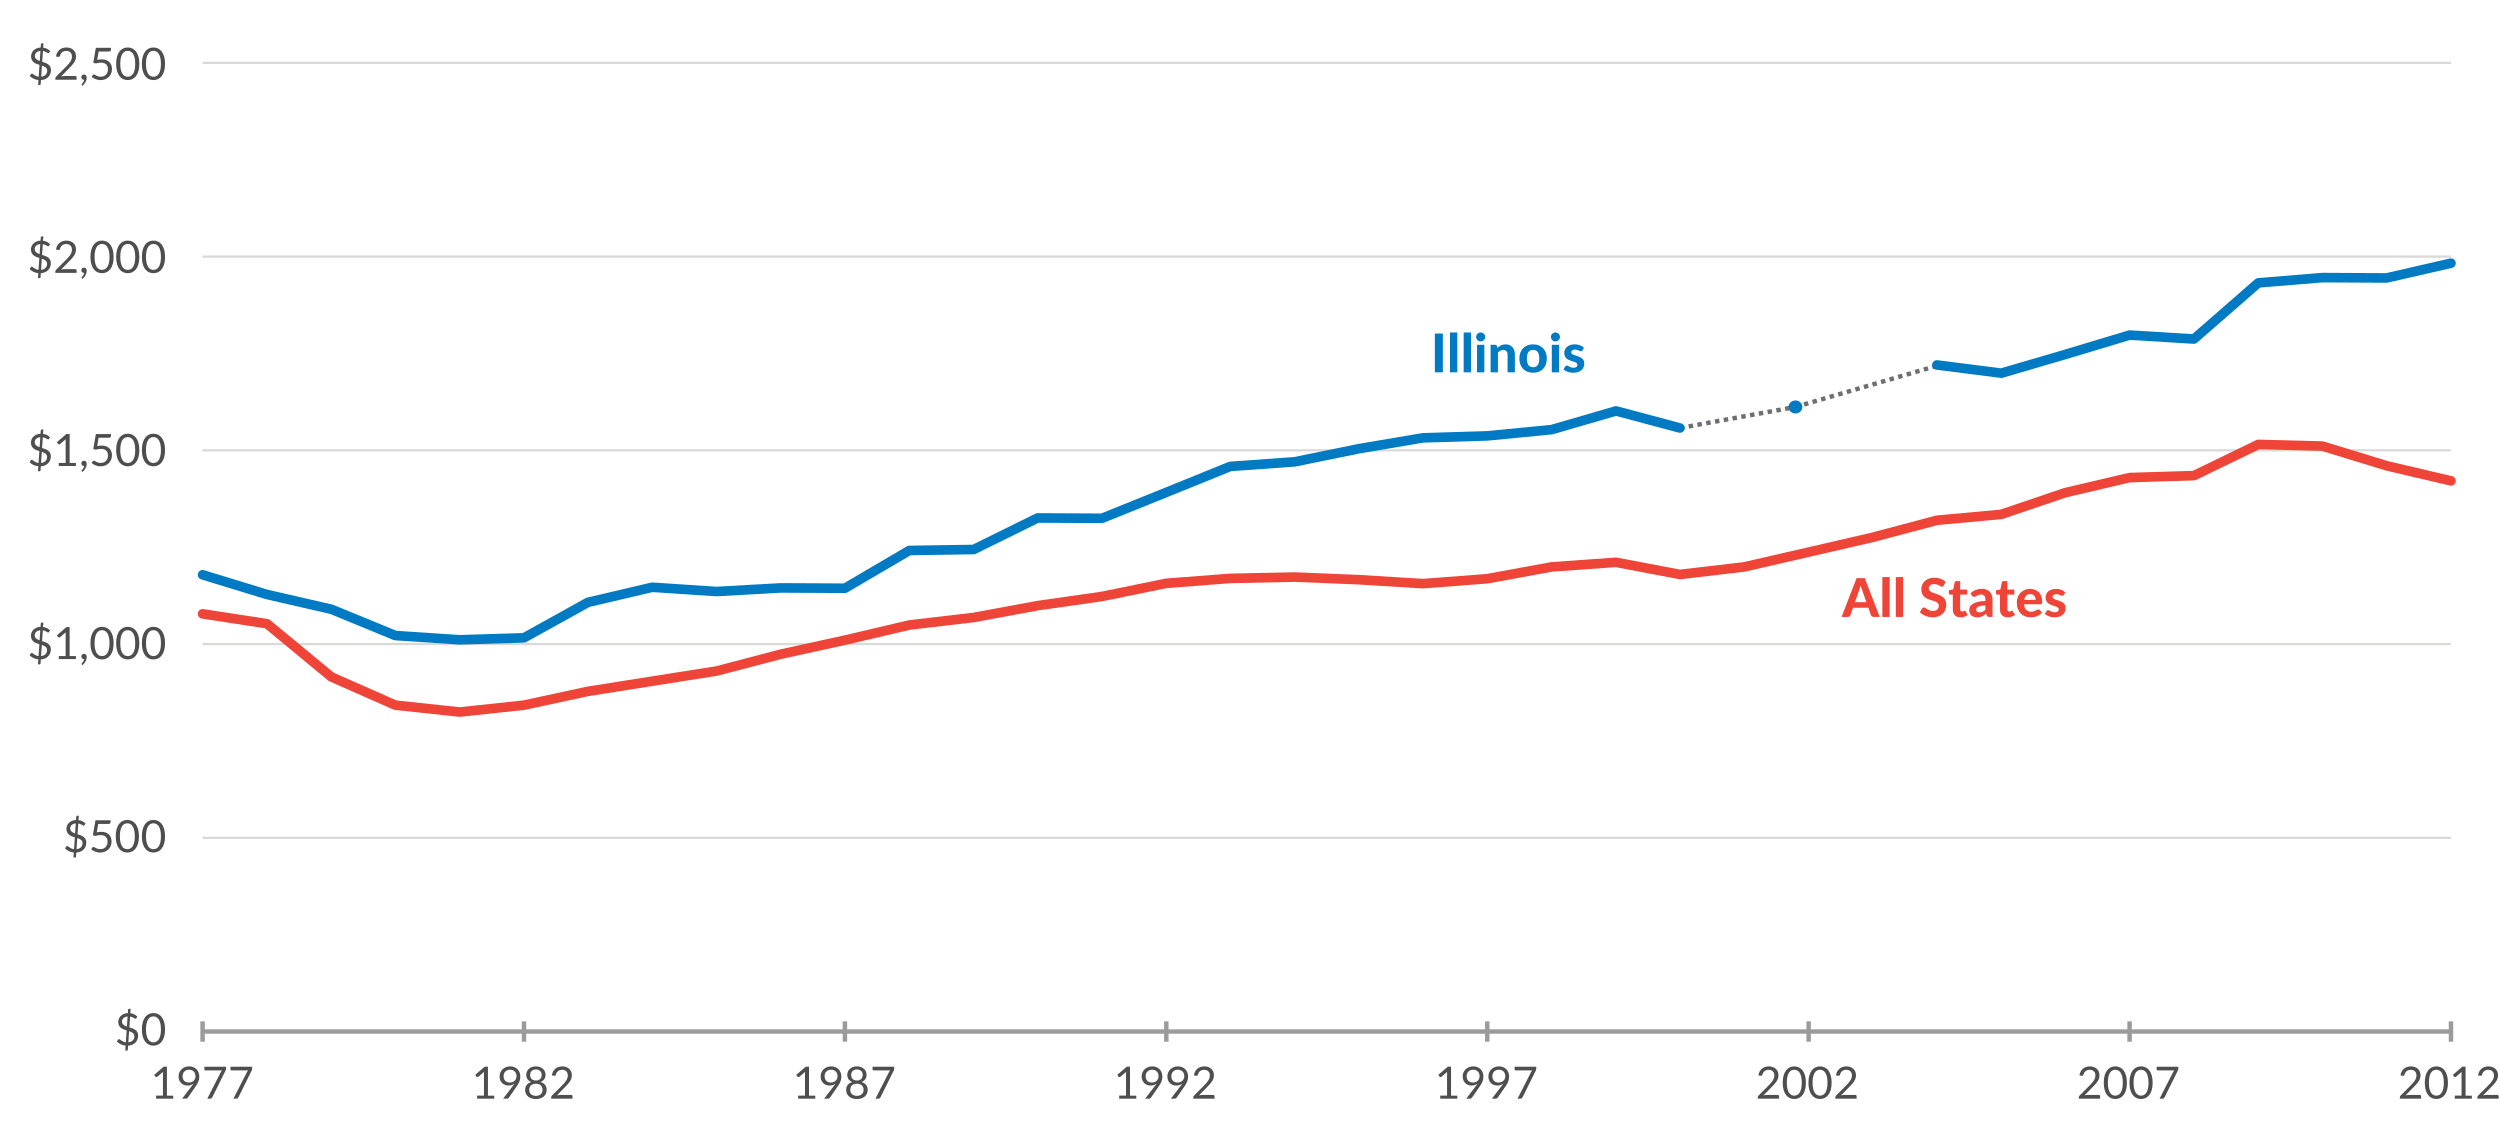 <svg xmlns="http://www.w3.org/2000/svg" width="561" height="252" viewBox="0 0 561 252"><path fill="none" stroke="#6D6E71" stroke-miterlimit="10" stroke-dasharray="1,1" d="M376.97 96.046l25.928-4.722M402.898 91.324l32.16-9.372"/><path fill="none" stroke="#D9D9D8" stroke-width=".5" stroke-miterlimit="10" d="M45.463 188.003h504.533M45.463 144.53h504.533M45.463 101.056h504.533M45.463 57.584h504.533M45.463 14.11h504.533"/><path fill="none" stroke="#9B9B9B" stroke-linejoin="round" stroke-miterlimit="10" d="M45.463 231.476h504.533M45.463 229.19v4.57m72.12-4.57v4.57m72.018-4.57v4.57m72.12-4.57v4.57m72.018-4.57v4.57m72.12-4.57v4.57m72.02-4.57v4.57m72.118-4.57v4.57"/><path fill="none" stroke="#007BC3" stroke-width="2.16" stroke-linecap="round" stroke-linejoin="round" stroke-miterlimit="10" d="M45.463 128.982l14.444 4.42 14.444 3.317 14.345 5.894 14.444.958 14.443-.442 14.344-7.958 14.444-3.39 14.445.958 14.343-.81 14.444.073 14.444-8.474 14.444-.222 14.343-7.073 14.444.073 14.444-5.82 14.345-5.822 14.444-1.032 14.442-2.947 14.344-2.432 14.443-.442 14.443-1.4 14.444-4.2 14.343 3.832M434.646 81.9l14.443 1.84 14.343-4.2 14.444-4.346 14.443.884 14.444-12.6 14.344-1.18 14.443.075 14.445-3.316"/><path fill="none" stroke="#EF4438" stroke-width="2.16" stroke-linecap="round" stroke-linejoin="round" stroke-miterlimit="10" d="M45.463 137.75l14.444 2.212 14.444 11.936 14.344 6.336 14.444 1.548 14.444-1.548 14.344-3.094 14.444-2.285 14.443-2.283 14.344-3.76 14.444-3.166 14.445-3.39 14.444-1.694 14.342-2.653 14.444-2.064 14.444-2.948 14.343-1.105 14.445-.295 14.443.59 14.345.885 14.443-1.106 14.445-2.653 14.444-1.03 14.343 2.725 14.444-1.696 14.443-3.316 14.344-3.315 14.446-3.832 14.443-1.325 14.343-4.863 14.444-3.39 14.443-.442 14.445-7 14.343.37 14.444 4.42 14.444 3.39"/><g fill="#4E4E4E"><path d="M28.188 234.632c-.403-.036-.77-.136-1.103-.297-.332-.162-.618-.368-.857-.618l.27-.41c.027-.036.06-.066.1-.09.04-.022.083-.034.13-.034.063 0 .135.03.215.095s.178.136.295.218c.117.08.256.16.417.237.162.076.356.128.583.155l.185-2.655c-.233-.07-.462-.15-.688-.237-.225-.09-.427-.204-.605-.346s-.322-.32-.43-.534c-.108-.216-.163-.484-.163-.808 0-.243.048-.48.143-.713.095-.23.234-.438.417-.617.184-.18.408-.328.675-.442.267-.115.57-.18.915-.193l.05-.72c.003-.063.027-.12.072-.17.044-.05.103-.075.177-.075h.33l-.07.99c.35.043.653.134.908.27s.48.303.678.495l-.215.33c-.066.1-.143.15-.23.15-.046 0-.104-.02-.172-.063s-.15-.09-.245-.146c-.094-.055-.206-.11-.334-.164-.128-.056-.274-.095-.438-.118l-.165 2.42c.24.073.477.153.71.24s.443.198.63.335.338.308.453.513c.115.205.172.46.172.768 0 .3-.05.58-.15.845s-.246.495-.438.695c-.19.2-.427.362-.705.487s-.596.197-.952.218l-.06.88c-.003.063-.028.12-.075.167-.046.05-.105.073-.175.073h-.33l.075-1.13zm-.81-5.415c0 .16.027.3.084.418s.135.223.235.313.217.168.35.235c.133.066.278.126.435.18l.15-2.255c-.217.02-.404.063-.563.13s-.29.15-.39.25-.178.213-.23.338c-.048.124-.073.255-.073.39zm2.774 3.32c0-.166-.03-.31-.093-.43s-.147-.224-.253-.31c-.106-.087-.23-.162-.375-.226-.143-.062-.296-.12-.46-.174l-.17 2.49c.22-.02.414-.068.58-.143.167-.075.308-.17.422-.288.115-.116.202-.252.26-.407.06-.153.088-.324.088-.51zM37.037 230.992c0 .627-.067 1.17-.203 1.628-.135.458-.32.837-.552 1.137-.233.3-.51.523-.828.67-.318.147-.66.22-1.022.22-.367 0-.708-.072-1.022-.22-.315-.146-.59-.37-.823-.67-.233-.3-.417-.68-.55-1.137-.133-.46-.2-1-.2-1.628s.067-1.17.2-1.63.316-.84.55-1.143.508-.526.823-.674c.315-.146.656-.22 1.022-.22.363 0 .704.073 1.022.22.318.147.594.37.828.673s.417.682.552 1.142c.136.46.203 1.003.203 1.63zm-.925 0c0-.547-.046-1.006-.138-1.377-.092-.372-.215-.67-.37-.898-.155-.227-.334-.39-.538-.487-.203-.098-.415-.147-.635-.147s-.43.05-.634.147c-.203.1-.38.26-.535.487-.152.228-.275.526-.367.898-.092.37-.137.83-.137 1.377s.045 1.005.137 1.375.214.668.368.896c.154.227.333.39.536.487.204.098.415.147.635.147s.433-.05.636-.147c.204-.1.383-.26.538-.487.155-.228.278-.525.37-.896s.138-.828.138-1.375z"/></g><g fill="#4E4E4E"><path d="M16.558 191.297c-.403-.036-.77-.136-1.103-.297-.332-.162-.618-.368-.857-.618l.27-.41c.027-.036.06-.066.1-.09.04-.022.083-.034.13-.034.063 0 .135.03.215.095s.178.136.295.218c.117.082.256.16.417.238.162.076.356.128.583.155l.185-2.655c-.233-.07-.462-.15-.688-.237-.225-.088-.427-.203-.605-.345s-.322-.32-.43-.534c-.108-.215-.163-.483-.163-.807 0-.243.048-.48.143-.713.095-.23.234-.438.417-.617.184-.18.408-.328.675-.442.267-.114.57-.18.915-.192l.05-.72c.003-.063.027-.12.072-.17.044-.05.103-.075.177-.075h.33l-.07.99c.35.043.653.134.908.27s.48.303.678.495l-.215.33c-.066.1-.143.15-.23.15-.046 0-.104-.02-.172-.063s-.15-.09-.245-.146c-.094-.056-.206-.11-.334-.165-.128-.056-.274-.095-.438-.118l-.165 2.42c.24.073.477.153.71.24s.443.198.63.335.338.308.453.513c.115.205.172.46.172.768 0 .3-.05.58-.15.845s-.246.495-.438.695c-.19.2-.427.362-.705.487s-.596.197-.952.218l-.06.88c-.003.063-.028.12-.075.167-.046.05-.105.073-.175.073h-.33l.075-1.13zm-.81-5.415c0 .16.028.3.085.418s.135.223.235.313.217.168.35.235c.133.066.278.126.435.18l.15-2.255c-.217.02-.404.063-.563.13s-.29.15-.39.25-.177.213-.228.338c-.05.125-.074.256-.074.392zm2.774 3.32c0-.166-.03-.31-.093-.43s-.147-.224-.253-.31c-.106-.087-.23-.162-.375-.226-.143-.063-.296-.122-.46-.175l-.17 2.49c.22-.02.414-.067.58-.142.167-.075.308-.17.422-.288.115-.116.202-.252.26-.407.06-.153.088-.324.088-.51zM24.817 184.462c0 .127-.04.23-.118.313-.08.082-.213.123-.403.123h-2.25l-.33 1.88c.19-.043.37-.074.538-.093.168-.018.333-.027.492-.027.374 0 .704.055.99.165s.526.262.717.455c.192.193.337.422.435.685.097.264.146.55.146.86 0 .38-.066.724-.197 1.03-.133.307-.314.57-.546.787-.232.22-.504.386-.818.503-.313.116-.65.175-1.015.175-.21 0-.41-.02-.604-.063-.193-.042-.375-.098-.542-.168-.168-.07-.324-.15-.468-.24-.143-.09-.27-.185-.38-.284l.275-.38c.06-.087.14-.13.236-.13.067 0 .142.025.225.077s.186.11.306.173c.12.063.26.12.422.172s.354.078.578.078c.25 0 .475-.04.675-.12.2-.08.373-.194.516-.343.143-.148.253-.326.33-.532.077-.207.115-.438.115-.695 0-.224-.03-.425-.096-.605-.065-.18-.164-.333-.295-.46-.132-.126-.296-.225-.493-.295-.197-.07-.427-.104-.69-.104-.18 0-.368.014-.563.044-.195.03-.395.078-.598.145l-.56-.166.575-3.35h3.396v.388zM31.177 187.657c0 .627-.067 1.17-.203 1.628-.135.458-.32.837-.552 1.137-.233.3-.51.523-.828.67-.318.147-.66.22-1.022.22-.367 0-.708-.072-1.022-.22-.315-.146-.59-.37-.823-.67-.233-.3-.417-.68-.55-1.137-.133-.46-.2-1-.2-1.628s.067-1.17.2-1.63.316-.84.55-1.143.508-.525.823-.673c.315-.145.656-.22 1.022-.22.363 0 .704.074 1.022.22.318.148.594.372.828.674s.417.683.552 1.143c.136.46.203 1.003.203 1.63zm-.925 0c0-.547-.046-1.006-.138-1.377-.092-.372-.215-.67-.37-.898-.155-.227-.334-.39-.538-.487-.203-.098-.415-.147-.635-.147s-.43.05-.634.147c-.203.1-.38.26-.535.487-.152.228-.275.526-.367.898-.092.37-.137.83-.137 1.377s.045 1.005.137 1.375.214.668.368.896c.154.227.333.39.536.487.204.098.415.147.635.147s.433-.05.636-.147c.204-.1.383-.26.538-.487.155-.228.278-.525.37-.896s.138-.828.138-1.375zM37.037 187.657c0 .627-.067 1.17-.203 1.628-.135.458-.32.837-.552 1.137-.233.3-.51.523-.828.67-.318.147-.66.22-1.022.22-.367 0-.708-.072-1.022-.22-.315-.146-.59-.37-.823-.67-.233-.3-.417-.68-.55-1.137-.133-.46-.2-1-.2-1.628s.067-1.17.2-1.63.316-.84.55-1.143.508-.525.823-.673c.315-.145.656-.22 1.022-.22.363 0 .704.074 1.022.22.318.148.594.372.828.674s.417.683.552 1.143c.135.46.203 1.003.203 1.63zm-.925 0c0-.547-.046-1.006-.138-1.377-.092-.372-.215-.67-.37-.898-.155-.227-.334-.39-.538-.487-.203-.098-.415-.147-.635-.147s-.43.05-.634.147c-.203.1-.38.26-.535.487-.152.228-.275.526-.367.898-.092.37-.137.83-.137 1.377s.045 1.005.137 1.375.214.668.368.896c.154.227.333.39.536.487.204.098.415.147.635.147s.433-.05.636-.147c.204-.1.383-.26.538-.487.155-.228.278-.525.37-.896s.138-.828.138-1.375z"/></g><g fill="#4E4E4E"><path d="M8.598 147.963c-.403-.037-.77-.137-1.103-.297-.332-.162-.618-.37-.857-.62l.27-.407c.027-.038.06-.07.1-.093.04-.02.083-.033.13-.033.063 0 .135.03.215.094.08.064.178.137.295.22.117.08.256.16.417.235s.356.13.583.156l.185-2.657c-.233-.07-.462-.148-.688-.236-.225-.09-.427-.205-.605-.346-.178-.142-.322-.32-.43-.534s-.163-.484-.163-.807c0-.245.048-.483.143-.714.095-.232.234-.438.417-.617.184-.183.408-.33.675-.444.267-.115.57-.18.915-.193l.05-.72c.003-.063.027-.12.072-.17.044-.05.103-.075.177-.075h.33l-.07.99c.35.043.653.135.908.27s.48.302.678.495l-.215.33c-.066.1-.143.15-.23.15-.046 0-.104-.02-.172-.063-.068-.043-.15-.09-.245-.146-.094-.055-.206-.11-.334-.164s-.274-.094-.438-.117l-.165 2.42c.24.072.477.152.71.24.233.086.443.197.63.334s.338.31.453.514c.115.206.172.462.172.77 0 .298-.05.58-.15.843s-.246.496-.438.695c-.19.2-.427.363-.705.488s-.596.197-.952.217l-.06.88c-.003.064-.028.12-.075.167-.046.05-.105.074-.175.074h-.33l.075-1.13zm-.81-5.416c0 .16.028.3.085.418.057.12.135.223.235.313s.217.168.35.236c.133.066.278.125.435.18l.15-2.256c-.217.02-.404.064-.563.13s-.29.15-.39.25-.177.214-.228.34c-.05.123-.074.254-.074.39zm2.775 3.32c0-.166-.03-.31-.093-.43-.062-.12-.146-.223-.252-.31-.106-.087-.23-.16-.375-.226-.143-.062-.296-.12-.46-.173l-.17 2.49c.22-.02.414-.068.58-.143.167-.076.308-.172.422-.29.115-.114.202-.25.26-.405.058-.155.088-.325.088-.513zM13.197 147.223h1.535v-4.885c0-.14.005-.29.015-.445l-1.275 1.096c-.043.036-.086.058-.13.065-.043.01-.083.01-.12.004-.037-.01-.07-.022-.103-.042s-.057-.04-.073-.064l-.28-.385 2.135-1.847h.725v6.5h1.41v.68h-3.84v-.68zM18.252 147.287c0-.156.054-.29.162-.398.108-.112.253-.167.433-.167.1 0 .188.018.265.055s.14.088.192.152c.052.066.09.14.118.227.026.084.04.176.04.277 0 .148-.02.305-.063.467-.043.163-.105.323-.186.48s-.18.314-.297.464c-.117.148-.25.287-.4.414l-.15-.145c-.027-.023-.045-.045-.055-.066-.01-.02-.015-.045-.015-.074 0-.023.007-.047.022-.07s.03-.045.05-.064c.035-.038.077-.087.13-.15.05-.06.103-.13.156-.21s.103-.17.147-.266c.045-.098.078-.2.098-.31h-.064c-.173 0-.314-.058-.423-.173-.106-.115-.16-.26-.16-.443zM25.497 144.322c0 .627-.067 1.17-.203 1.63-.135.456-.32.835-.552 1.136s-.51.523-.828.67-.66.22-1.022.22c-.367 0-.708-.073-1.022-.22s-.59-.37-.823-.67-.417-.68-.55-1.137c-.133-.458-.2-1-.2-1.628s.067-1.17.2-1.63c.133-.46.316-.84.55-1.142.233-.303.508-.525.823-.674.315-.146.656-.22 1.022-.22.363 0 .704.073 1.022.22.318.148.594.37.828.674.233.3.417.682.552 1.143.136.46.203 1.002.203 1.63zm-.925 0c0-.547-.046-1.006-.138-1.377s-.215-.67-.37-.898c-.155-.227-.334-.39-.538-.486-.203-.097-.415-.147-.635-.147s-.43.05-.634.148c-.203.1-.38.26-.535.487-.152.23-.275.527-.367.898s-.137.83-.137 1.377.045 1.006.137 1.375c.092.37.214.668.368.896.154.227.333.39.536.486.204.097.415.147.635.147s.433-.05.636-.148c.204-.1.383-.26.538-.487.155-.23.278-.525.37-.896.092-.37.138-.828.138-1.375zM31.267 144.322c0 .627-.067 1.17-.203 1.63-.135.456-.32.835-.552 1.136s-.51.523-.828.67-.66.22-1.022.22c-.367 0-.708-.073-1.022-.22s-.59-.37-.823-.67-.417-.68-.55-1.137c-.133-.458-.2-1-.2-1.628s.067-1.17.2-1.63c.133-.46.316-.84.55-1.142.233-.303.508-.525.823-.674.315-.146.656-.22 1.022-.22.363 0 .704.073 1.022.22.318.148.594.37.828.674.233.3.417.682.552 1.143.136.46.203 1.002.203 1.63zm-.925 0c0-.547-.046-1.006-.138-1.377s-.215-.67-.37-.898c-.155-.227-.334-.39-.538-.486-.203-.097-.415-.147-.635-.147s-.43.05-.634.148c-.203.1-.38.26-.535.487-.152.23-.275.527-.367.898s-.137.83-.137 1.377.045 1.006.137 1.375c.092.37.214.668.368.896.154.227.333.39.536.486.204.097.415.147.635.147s.433-.05.636-.148c.204-.1.383-.26.538-.487.155-.23.278-.525.37-.896.092-.37.138-.828.138-1.375zM37.037 144.322c0 .627-.067 1.17-.203 1.63-.135.456-.32.835-.552 1.136s-.51.523-.828.67-.66.22-1.022.22c-.367 0-.708-.073-1.022-.22s-.59-.37-.823-.67-.417-.68-.55-1.137c-.133-.458-.2-1-.2-1.628s.067-1.17.2-1.63c.133-.46.316-.84.55-1.142.233-.303.508-.525.823-.674.315-.146.656-.22 1.022-.22.363 0 .704.073 1.022.22.318.148.594.37.828.674.233.3.417.682.552 1.143.135.46.203 1.002.203 1.63zm-.925 0c0-.547-.046-1.006-.138-1.377s-.215-.67-.37-.898c-.155-.227-.334-.39-.538-.486-.203-.097-.415-.147-.635-.147s-.43.05-.634.148c-.203.1-.38.26-.535.487-.152.23-.275.527-.367.898s-.137.83-.137 1.377.045 1.006.137 1.375c.092.37.214.668.368.896.154.227.333.39.536.486.204.097.415.147.635.147s.433-.05.636-.148c.204-.1.383-.26.538-.487.155-.23.278-.525.37-.896.092-.37.138-.828.138-1.375z"/></g><g fill="#4E4E4E"><path d="M8.598 104.628c-.403-.037-.77-.136-1.103-.297-.332-.16-.618-.367-.857-.617l.27-.41c.027-.037.06-.066.1-.09s.083-.035.13-.035c.063 0 .135.032.215.095s.178.136.295.217c.117.082.256.16.417.238s.356.128.583.155l.185-2.655c-.233-.07-.462-.15-.688-.238s-.427-.203-.605-.345-.322-.32-.43-.535-.163-.484-.163-.808c0-.243.048-.48.143-.712.095-.23.234-.438.417-.618.184-.18.408-.327.675-.442.267-.115.57-.18.915-.192l.05-.72c.003-.063.027-.12.072-.17.044-.05.103-.075.177-.075h.33l-.07.99c.35.043.653.133.908.27s.48.302.678.495l-.215.33c-.066.1-.143.15-.23.15-.046 0-.104-.02-.172-.063s-.15-.09-.245-.145c-.094-.055-.206-.11-.334-.165s-.274-.094-.438-.118l-.165 2.42c.24.073.477.153.71.24.233.087.443.198.63.335s.338.308.453.513c.115.205.172.46.172.768 0 .3-.05.582-.15.845-.1.264-.246.495-.438.695-.19.2-.427.362-.705.487s-.596.197-.952.217l-.06.88c-.003.063-.028.12-.075.167-.046.048-.105.072-.175.072h-.33l.075-1.128zm-.81-5.415c0 .16.028.3.085.417s.135.223.235.313.217.168.35.235c.133.067.278.127.435.18l.15-2.255c-.217.02-.404.063-.563.13s-.29.15-.39.25-.177.212-.228.337c-.05.125-.074.256-.074.393zm2.775 3.32c0-.167-.03-.31-.093-.43-.062-.12-.146-.224-.252-.31-.106-.087-.23-.162-.375-.225-.143-.063-.296-.122-.46-.175l-.17 2.49c.22-.02.414-.067.58-.143.167-.075.308-.17.422-.288.115-.116.202-.252.26-.407.058-.155.088-.325.088-.512zM13.197 103.888h1.535v-4.885c0-.14.005-.29.015-.445l-1.275 1.095c-.043.037-.086.06-.13.067s-.083.01-.12.002c-.037-.006-.07-.02-.103-.04-.033-.02-.057-.042-.073-.065l-.28-.385 2.135-1.845h.725v6.5h1.41v.68h-3.84v-.68zM18.252 103.953c0-.156.054-.29.162-.4.108-.11.253-.165.433-.165.1 0 .188.02.265.055s.14.087.192.152.09.14.118.225c.026.085.04.178.04.277 0 .15-.02.306-.063.468-.043.162-.105.322-.186.48s-.18.313-.297.462c-.117.15-.25.29-.4.415l-.15-.145c-.027-.023-.045-.045-.055-.065-.01-.02-.015-.045-.015-.075 0-.023.007-.046.022-.07s.03-.045.05-.065c.035-.037.077-.086.13-.147.05-.062.103-.133.156-.212.053-.08.103-.168.147-.265s.078-.2.098-.31h-.064c-.173 0-.314-.058-.423-.172-.106-.116-.16-.263-.16-.443zM24.907 97.793c0 .126-.04.23-.118.313s-.213.123-.403.123h-2.25l-.33 1.88c.19-.044.37-.075.538-.094.168-.018.333-.027.492-.027.374 0 .704.054.99.164s.526.262.717.455c.192.192.337.42.435.684s.146.55.146.86c0 .38-.066.724-.197 1.03-.133.307-.314.57-.546.787-.232.22-.504.387-.818.503-.313.117-.65.175-1.015.175-.21 0-.41-.02-.604-.063-.193-.042-.375-.098-.542-.167-.168-.07-.324-.15-.468-.24-.143-.09-.27-.185-.38-.285l.275-.38c.06-.086.14-.13.236-.13.067 0 .142.026.225.078s.186.11.306.173c.12.063.26.12.422.172.162.052.354.078.578.078.25 0 .475-.04.675-.12.2-.08.373-.194.516-.342.143-.147.253-.325.33-.532.077-.207.115-.438.115-.695 0-.223-.03-.425-.096-.605-.065-.18-.164-.333-.295-.46-.132-.126-.296-.225-.493-.295-.197-.07-.427-.105-.69-.105-.18 0-.368.015-.563.045-.195.03-.395.078-.598.145l-.56-.165.575-3.35h3.396v.39zM31.267 100.988c0 .627-.067 1.17-.203 1.627-.135.458-.32.837-.552 1.138-.233.3-.51.523-.828.67s-.66.22-1.022.22c-.367 0-.708-.074-1.022-.22s-.59-.37-.823-.67c-.233-.3-.417-.68-.55-1.138-.133-.458-.2-1-.2-1.627 0-.626.067-1.17.2-1.63s.316-.84.55-1.143.508-.526.823-.672c.315-.147.656-.22 1.022-.22.363 0 .704.073 1.022.22.318.146.594.37.828.672s.417.683.552 1.143c.136.46.203 1.003.203 1.63zm-.925 0c0-.546-.046-1.006-.138-1.377s-.215-.67-.37-.896c-.155-.227-.334-.39-.538-.487-.203-.1-.415-.148-.635-.148s-.43.048-.634.147c-.203.098-.38.26-.535.487s-.275.526-.367.897-.137.832-.137 1.378c0 .547.045 1.005.137 1.375s.214.668.368.895.333.39.536.488c.204.098.415.147.635.147s.433-.05.636-.147c.204-.1.383-.26.538-.488.155-.227.278-.525.37-.895s.138-.828.138-1.375zM37.037 100.988c0 .627-.067 1.17-.203 1.627-.135.458-.32.837-.552 1.138-.233.3-.51.523-.828.67s-.66.22-1.022.22c-.367 0-.708-.074-1.022-.22s-.59-.37-.823-.67c-.233-.3-.417-.68-.55-1.138-.133-.458-.2-1-.2-1.627 0-.626.067-1.17.2-1.63s.316-.84.55-1.143.508-.526.823-.672c.315-.147.656-.22 1.022-.22.363 0 .704.073 1.022.22.318.146.594.37.828.672s.417.683.552 1.143c.135.46.203 1.003.203 1.63zm-.925 0c0-.546-.046-1.006-.138-1.377s-.215-.67-.37-.896c-.155-.227-.334-.39-.538-.487-.203-.1-.415-.148-.635-.148s-.43.047-.634.146c-.203.098-.38.26-.535.487s-.275.526-.367.897-.137.83-.137 1.377.045 1.005.137 1.375.214.668.368.895.333.39.536.488c.204.098.415.147.635.147s.433-.05.636-.147c.204-.1.383-.26.538-.488.155-.227.278-.525.37-.895s.138-.827.138-1.374z"/></g><g fill="#4E4E4E"><path d="M8.598 61.293c-.403-.037-.77-.136-1.103-.297-.332-.162-.618-.368-.857-.618l.27-.41c.027-.037.06-.066.1-.09s.083-.035.13-.035c.063 0 .135.032.215.095s.178.136.295.217c.117.082.256.16.417.238s.356.128.583.155l.185-2.655c-.233-.07-.462-.15-.688-.238s-.427-.203-.605-.345-.322-.32-.43-.535-.163-.484-.163-.808c0-.243.048-.48.143-.712.095-.23.234-.438.417-.618.184-.18.408-.327.675-.442.267-.115.57-.18.915-.192l.05-.72c.003-.063.027-.12.072-.17.044-.05.103-.075.177-.075h.33l-.07.99c.35.043.653.133.908.27s.48.302.678.495l-.215.33c-.066.1-.143.15-.23.15-.046 0-.104-.02-.172-.063s-.15-.09-.245-.145c-.094-.055-.206-.11-.334-.165s-.274-.094-.438-.118l-.165 2.42c.24.073.477.153.71.24.233.087.443.198.63.335s.338.308.453.513c.115.205.172.46.172.768 0 .3-.05.582-.15.845-.1.264-.246.495-.438.695-.19.2-.427.362-.705.487s-.596.197-.952.217l-.06.88c-.003.063-.028.12-.075.167-.046.047-.105.07-.175.07h-.33l.075-1.127zm-.81-5.415c0 .16.028.3.085.417s.135.223.235.313.217.168.35.235c.133.067.278.127.435.18l.15-2.255c-.217.02-.404.063-.563.13s-.29.15-.39.25-.177.212-.228.337c-.05.126-.074.257-.074.393zm2.775 3.32c0-.167-.03-.31-.093-.43-.062-.12-.146-.224-.252-.31-.106-.087-.23-.162-.375-.225-.143-.063-.296-.122-.46-.175l-.17 2.49c.22-.02.414-.067.58-.143.167-.075.308-.17.422-.288.115-.116.202-.252.26-.407.058-.154.088-.325.088-.512zM14.902 53.988c.303 0 .586.045.85.135.263.09.492.22.685.393.193.17.345.38.455.627.11.247.165.526.165.84 0 .267-.04.514-.12.743-.08.228-.188.446-.325.652s-.294.408-.473.605-.368.395-.568.595l-1.89 1.93c.133-.037.27-.066.405-.087s.268-.032.395-.032h2.4c.097 0 .173.03.23.085s.085.13.085.22v.54h-4.78v-.305c0-.063.013-.128.04-.195.027-.066.068-.128.125-.185l2.295-2.305c.19-.193.363-.38.52-.557.156-.178.29-.357.4-.538s.195-.362.255-.547.09-.382.09-.592-.033-.394-.1-.552c-.067-.158-.158-.29-.273-.393-.116-.104-.25-.18-.408-.232s-.325-.077-.505-.077c-.184 0-.352.027-.505.08s-.29.127-.407.222c-.12.095-.218.208-.297.338-.08.13-.137.273-.17.43-.04.117-.094.194-.162.232-.068.04-.165.05-.288.033l-.465-.08c.046-.327.137-.616.272-.867.135-.25.305-.462.51-.632s.44-.3.703-.387c.263-.087.548-.132.854-.132zM18.252 60.618c0-.156.054-.29.162-.4.108-.11.253-.165.433-.165.1 0 .188.02.265.055s.14.087.192.152.09.14.118.225c.026.085.04.178.04.277 0 .15-.02.306-.063.468-.043.162-.105.322-.186.48s-.18.313-.297.462c-.117.15-.25.29-.4.415l-.15-.145c-.027-.023-.045-.045-.055-.065-.01-.02-.015-.045-.015-.075 0-.023.007-.046.022-.07s.03-.045.05-.065c.035-.037.077-.086.13-.147.05-.062.103-.133.156-.212.053-.08.103-.168.147-.265s.078-.2.098-.31h-.064c-.173 0-.314-.058-.423-.172-.106-.114-.16-.262-.16-.442zM25.497 57.653c0 .627-.067 1.17-.203 1.627-.135.458-.32.837-.552 1.138-.233.3-.51.523-.828.67s-.66.22-1.022.22c-.367 0-.708-.074-1.022-.22s-.59-.37-.823-.67c-.233-.3-.417-.68-.55-1.138-.133-.458-.2-1-.2-1.627 0-.626.067-1.17.2-1.63s.316-.84.55-1.143.508-.526.823-.672c.315-.147.656-.22 1.022-.22.363 0 .704.073 1.022.22.318.146.594.37.828.672s.417.683.552 1.143c.136.46.203 1.004.203 1.63zm-.925 0c0-.546-.046-1.006-.138-1.377s-.215-.67-.37-.897c-.155-.228-.334-.39-.538-.488-.203-.1-.415-.148-.635-.148s-.43.05-.634.148c-.203.098-.38.26-.535.487s-.275.525-.367.896-.137.83-.137 1.377.045 1.005.137 1.375.214.668.368.895.333.39.536.488c.204.1.415.148.635.148s.433-.05.636-.147c.204-.098.383-.26.538-.487.155-.227.278-.525.37-.895s.138-.828.138-1.375zM31.267 57.653c0 .627-.067 1.17-.203 1.627-.135.458-.32.837-.552 1.138-.233.3-.51.523-.828.67s-.66.22-1.022.22c-.367 0-.708-.074-1.022-.22s-.59-.37-.823-.67c-.233-.3-.417-.68-.55-1.138-.133-.458-.2-1-.2-1.627 0-.626.067-1.17.2-1.63s.316-.84.55-1.143.508-.526.823-.672c.315-.147.656-.22 1.022-.22.363 0 .704.073 1.022.22.318.146.594.37.828.672s.417.683.552 1.143c.136.46.203 1.004.203 1.63zm-.925 0c0-.546-.046-1.006-.138-1.377s-.215-.67-.37-.897c-.155-.228-.334-.39-.538-.488-.203-.1-.415-.148-.635-.148s-.43.05-.634.148c-.203.098-.38.26-.535.487s-.275.525-.367.896-.137.83-.137 1.377.045 1.005.137 1.375.214.668.368.895.333.39.536.488c.204.1.415.148.635.148s.433-.05.636-.147c.204-.098.383-.26.538-.487.155-.227.278-.525.37-.895s.138-.828.138-1.375zM37.037 57.653c0 .627-.067 1.17-.203 1.627-.135.458-.32.837-.552 1.138-.233.3-.51.523-.828.67s-.66.22-1.022.22c-.367 0-.708-.074-1.022-.22s-.59-.37-.823-.67c-.233-.3-.417-.68-.55-1.138-.133-.458-.2-1-.2-1.627 0-.626.067-1.17.2-1.63s.316-.84.55-1.143.508-.526.823-.672c.315-.147.656-.22 1.022-.22.363 0 .704.073 1.022.22.318.146.594.37.828.672s.417.683.552 1.143c.135.46.203 1.004.203 1.63zm-.925 0c0-.546-.046-1.006-.138-1.377s-.215-.67-.37-.897c-.155-.228-.334-.39-.538-.488-.203-.1-.415-.148-.635-.148s-.43.048-.634.147c-.203.1-.38.262-.535.488s-.275.526-.367.897-.137.83-.137 1.377.045 1.005.137 1.375.214.668.368.895.333.39.536.488c.204.098.415.147.635.147s.433-.05.636-.147c.204-.1.383-.26.538-.488.155-.227.278-.525.37-.895s.138-.827.138-1.374z"/></g><g fill="#4E4E4E"><path d="M8.628 17.958c-.403-.037-.77-.136-1.103-.297-.332-.16-.618-.367-.857-.617l.27-.41c.027-.037.06-.066.1-.09s.083-.035.13-.035c.063 0 .135.032.215.095s.178.136.295.217c.117.082.256.16.417.238s.356.128.583.155l.185-2.655c-.233-.07-.462-.15-.688-.238s-.427-.203-.605-.345-.322-.32-.43-.535-.163-.484-.163-.808c0-.243.048-.48.143-.712.095-.23.234-.438.417-.618.184-.18.408-.327.675-.442.267-.115.57-.18.915-.192l.05-.72c.003-.063.027-.12.072-.17.044-.05.103-.075.177-.075h.33l-.07.99c.35.043.653.133.908.27s.48.302.678.495l-.215.33c-.066.1-.143.15-.23.15-.046 0-.104-.02-.172-.063s-.15-.09-.245-.145c-.094-.055-.206-.11-.334-.165s-.274-.094-.438-.118l-.165 2.42c.24.073.477.153.71.24.233.087.443.198.63.335s.338.308.453.513c.115.205.172.46.172.768 0 .3-.05.582-.15.845-.1.264-.246.495-.438.695-.19.2-.427.362-.705.487s-.596.197-.952.217l-.06.88c-.003.063-.028.12-.075.167-.046.048-.105.072-.175.072h-.33l.075-1.128zm-.81-5.415c0 .16.028.3.085.417s.135.223.235.313.217.168.35.235c.133.067.278.127.435.18l.15-2.255c-.217.02-.404.063-.563.13s-.29.15-.39.25-.177.212-.228.337c-.05.126-.074.257-.074.393zm2.775 3.32c0-.167-.03-.31-.093-.43-.062-.12-.146-.224-.252-.31-.106-.087-.23-.162-.375-.225-.143-.063-.296-.122-.46-.175l-.17 2.49c.22-.02.414-.067.58-.143.167-.075.308-.17.422-.288.115-.116.202-.252.26-.407.058-.154.088-.325.088-.512zM14.903 10.653c.303 0 .586.045.85.135.263.09.492.22.685.393.193.172.345.382.455.628.11.247.165.526.165.84 0 .267-.04.514-.12.743-.08.23-.188.447-.325.653s-.294.408-.473.605-.367.395-.567.595l-1.89 1.93c.133-.037.27-.066.405-.087s.268-.033.395-.033h2.4c.097 0 .173.03.23.085s.085.13.085.22v.54h-4.78v-.305c0-.063.013-.128.04-.195.027-.066.068-.128.125-.185l2.295-2.305c.19-.193.363-.38.52-.557.156-.177.29-.356.4-.537s.195-.362.255-.547.09-.383.09-.593-.033-.394-.1-.552c-.067-.157-.158-.288-.273-.392-.115-.104-.25-.18-.407-.232s-.325-.078-.505-.078c-.184 0-.352.027-.505.08s-.29.127-.407.222c-.12.095-.218.208-.297.338-.08.13-.138.273-.17.43-.04.117-.095.194-.163.232-.068.04-.165.05-.288.033l-.466-.08c.046-.327.137-.616.272-.867.135-.252.305-.463.51-.633s.44-.3.703-.387c.26-.088.546-.133.853-.133zM18.252 17.283c0-.156.054-.29.162-.4.108-.11.253-.165.433-.165.1 0 .188.02.265.055s.14.087.192.152.09.14.118.225c.026.085.04.178.04.277 0 .15-.02.306-.063.468-.043.162-.105.322-.186.48s-.18.313-.297.462c-.117.15-.25.29-.4.415l-.15-.145c-.027-.023-.045-.045-.055-.065-.01-.02-.015-.045-.015-.075 0-.023.007-.046.022-.07s.03-.045.05-.065c.035-.037.077-.086.13-.147.05-.062.103-.133.156-.212.053-.08.103-.168.147-.265s.078-.2.098-.31h-.064c-.173 0-.314-.058-.423-.172-.106-.115-.16-.263-.16-.443zM24.908 11.124c0 .126-.04.23-.118.313s-.212.123-.402.123h-2.25l-.33 1.88c.19-.043.37-.074.538-.093.168-.018.333-.027.492-.027.374 0 .704.055.99.165s.526.262.717.455c.192.193.337.422.435.685s.147.55.147.86c0 .38-.066.724-.197 1.03-.132.307-.313.57-.545.787-.232.22-.504.386-.818.502-.313.117-.65.175-1.015.175-.21 0-.412-.022-.605-.064s-.375-.098-.542-.167c-.168-.07-.324-.15-.468-.24-.143-.09-.27-.186-.38-.286l.275-.38c.06-.086.138-.13.235-.13.067 0 .142.026.225.078s.185.11.305.172c.12.063.26.12.422.172.16.052.353.078.577.078.25 0 .475-.04.675-.12.2-.08.372-.194.515-.342.143-.148.253-.326.33-.533.077-.208.115-.44.115-.696 0-.223-.032-.425-.097-.605s-.164-.334-.295-.46c-.13-.127-.295-.226-.492-.296-.197-.07-.427-.105-.69-.105-.18 0-.368.014-.563.044-.195.03-.395.078-.598.145l-.56-.166.575-3.35h3.395v.39zM31.267 14.318c0 .627-.067 1.17-.203 1.627-.135.458-.32.837-.552 1.138-.233.3-.51.523-.828.67s-.66.22-1.022.22c-.367 0-.708-.074-1.022-.22s-.59-.37-.823-.67c-.233-.3-.417-.68-.55-1.138-.133-.458-.2-1-.2-1.627 0-.626.067-1.17.2-1.63s.316-.84.55-1.143.508-.526.823-.672c.315-.147.656-.22 1.022-.22.363 0 .704.073 1.022.22.318.146.594.37.828.672s.417.683.552 1.143c.136.46.203 1.004.203 1.63zm-.925 0c0-.546-.046-1.006-.138-1.377s-.215-.67-.37-.896c-.155-.227-.334-.39-.538-.487-.203-.1-.415-.148-.635-.148s-.43.048-.634.147c-.203.098-.38.26-.535.487s-.275.526-.367.897-.137.832-.137 1.378c0 .547.045 1.005.137 1.375s.214.668.368.895.333.39.536.488c.204.098.415.147.635.147s.433-.05.636-.147c.204-.1.383-.26.538-.488.155-.227.278-.525.37-.895s.138-.828.138-1.375zM37.037 14.318c0 .627-.067 1.17-.203 1.627-.135.458-.32.837-.552 1.138-.233.3-.51.523-.828.67s-.66.22-1.022.22c-.367 0-.708-.074-1.022-.22s-.59-.37-.823-.67c-.233-.3-.417-.68-.55-1.138-.133-.458-.2-1-.2-1.627 0-.626.067-1.17.2-1.63s.316-.84.55-1.143.508-.526.823-.672c.315-.147.656-.22 1.022-.22.363 0 .704.073 1.022.22.318.146.594.37.828.672s.417.683.552 1.143c.136.46.203 1.004.203 1.63zm-.925 0c0-.546-.046-1.006-.138-1.377s-.215-.67-.37-.896c-.155-.227-.334-.39-.538-.487-.203-.1-.415-.148-.635-.148s-.43.048-.633.146c-.203.098-.38.26-.535.487s-.276.526-.368.897-.137.83-.137 1.377.045 1.005.137 1.375.214.668.368.895.332.39.535.488c.204.098.415.147.635.147s.432-.05.635-.147c.204-.1.383-.26.538-.488.155-.227.278-.525.37-.895s.137-.827.137-1.374z"/></g><g fill="#4E4E4E"><path d="M35.028 245.86h1.535v-4.885c0-.14.005-.288.015-.444l-1.275 1.096c-.043.037-.086.06-.13.067-.043.01-.083.01-.12.003s-.07-.02-.103-.04c-.032-.02-.056-.042-.072-.065l-.28-.384 2.135-1.845h.725v6.5h1.41v.68h-3.84v-.68zM43.043 243.686c.073-.096.142-.188.205-.274.063-.087.123-.174.18-.26-.183.146-.39.258-.62.335-.23.076-.473.114-.73.114-.27 0-.526-.044-.767-.134-.24-.09-.454-.223-.637-.397-.184-.176-.33-.39-.438-.646s-.163-.548-.163-.878c0-.313.06-.606.175-.88.116-.273.28-.512.49-.715s.46-.362.75-.48c.29-.115.608-.174.955-.174.343 0 .655.057.935.17.28.113.52.27.72.476.2.203.354.446.463.73.108.282.162.596.162.94 0 .205-.02.4-.057.586-.04.186-.094.367-.165.545-.072.18-.16.355-.263.53s-.22.354-.35.537l-1.745 2.52c-.043.064-.105.115-.185.153s-.172.058-.275.058h-.82l2.18-2.854zm.825-2.18c0-.223-.036-.426-.107-.607s-.17-.337-.296-.464c-.127-.126-.277-.224-.453-.292-.174-.068-.366-.103-.577-.103-.22 0-.42.037-.6.108-.18.072-.335.17-.465.298-.13.126-.23.278-.3.455s-.105.37-.105.58c0 .228.032.43.098.608s.16.33.28.452.27.217.446.28c.175.063.37.095.588.095.24 0 .452-.04.637-.117s.342-.183.47-.313c.125-.13.222-.28.29-.45.064-.17.098-.346.098-.53zM50.722 239.376v.4c0 .113-.012.206-.037.28-.025.072-.05.135-.073.185l-2.97 5.985c-.043.087-.104.16-.18.223s-.178.093-.305.093h-.64l3.01-5.91c.043-.082.087-.16.132-.228.044-.07.095-.137.152-.2h-3.74c-.057 0-.106-.022-.15-.067s-.065-.096-.065-.152v-.605h4.865zM56.582 239.376v.4c0 .113-.012.206-.037.28-.025.072-.05.135-.073.185l-2.97 5.985c-.043.087-.104.16-.18.223s-.178.093-.305.093h-.64l3.01-5.91c.043-.082.087-.16.132-.228.044-.07.095-.137.152-.2h-3.74c-.057 0-.106-.022-.15-.067s-.065-.096-.065-.152v-.605h4.865z"/></g><g fill="#4E4E4E"><path d="M107.067 245.86h1.535v-4.885c0-.14.005-.288.015-.444l-1.275 1.096c-.043.037-.086.06-.13.067-.043.01-.083.01-.12.003s-.07-.02-.103-.04c-.033-.02-.057-.042-.073-.065l-.28-.384 2.135-1.845h.725v6.5h1.41v.68h-3.84v-.68zM115.082 243.686c.073-.096.142-.188.205-.274.063-.087.123-.174.18-.26-.183.146-.39.258-.62.335-.23.076-.473.114-.73.114-.27 0-.526-.044-.767-.134-.242-.09-.455-.223-.638-.397-.184-.176-.33-.39-.438-.646s-.163-.548-.163-.878c0-.313.06-.606.176-.88.116-.273.28-.512.49-.715s.46-.362.75-.48c.29-.115.608-.174.955-.174.344 0 .656.057.936.17.28.113.52.27.72.476.2.203.354.446.463.73.107.282.16.596.16.94 0 .205-.018.4-.056.586-.04.186-.094.367-.165.545-.073.18-.16.355-.264.53s-.22.354-.35.537l-1.745 2.52c-.042.064-.104.115-.184.153s-.172.058-.275.058h-.82l2.182-2.854zm.825-2.18c0-.223-.036-.426-.107-.607s-.17-.337-.297-.464c-.127-.126-.277-.224-.453-.292-.175-.068-.367-.103-.578-.103-.22 0-.42.037-.6.108-.18.072-.335.17-.465.298-.13.126-.23.278-.3.455s-.105.37-.105.58c0 .228.032.43.098.608.065.178.158.33.28.452s.27.217.445.28c.175.063.37.095.588.095.24 0 .452-.04.637-.117s.34-.183.468-.313c.126-.13.223-.28.29-.45.066-.17.1-.346.1-.53zM120.256 246.62c-.356 0-.683-.047-.98-.142s-.552-.23-.765-.407-.377-.39-.494-.642-.175-.534-.175-.848c0-.46.12-.84.36-1.138.24-.298.584-.51 1.03-.638-.376-.14-.66-.35-.852-.627s-.288-.61-.288-.998c0-.264.052-.51.155-.74.103-.23.25-.43.44-.6s.417-.304.683-.4c.265-.097.56-.146.887-.146.323 0 .618.05.885.146.267.097.495.23.685.4.19.17.336.37.44.6.103.23.155.477.155.74 0 .386-.097.72-.29.997s-.477.487-.85.627c.447.127.79.34 1.03.638.24.3.36.678.36 1.138 0 .313-.06.596-.177.848-.12.252-.284.466-.495.643-.212.178-.466.314-.763.408-.295.095-.622.143-.98.143zm0-.71c.233 0 .442-.03.627-.097s.342-.156.47-.275c.128-.118.227-.26.295-.425s.103-.348.103-.547c0-.247-.04-.458-.122-.633s-.192-.317-.33-.428c-.138-.11-.297-.19-.478-.242-.18-.052-.368-.078-.565-.078s-.385.026-.565.078-.34.133-.478.242c-.138.11-.248.253-.33.428-.082.175-.123.386-.123.633 0 .2.033.382.102.547s.167.307.295.425c.128.12.285.21.47.275s.396.098.63.098zm0-3.44c.233 0 .433-.034.598-.106.165-.07.3-.166.402-.285.104-.12.178-.255.225-.408s.07-.312.07-.475c0-.167-.026-.323-.082-.47-.055-.147-.137-.275-.245-.386-.108-.108-.244-.195-.405-.26s-.35-.094-.563-.094-.4.03-.563.095-.296.15-.405.26c-.108.11-.19.24-.245.386-.055.147-.083.304-.083.47 0 .164.022.322.07.476.046.153.12.29.224.407.104.118.238.213.403.284.167.072.366.107.6.107zM126.17 239.296c.304 0 .587.045.85.135.264.092.493.223.686.394.193.172.345.38.455.628.11.246.166.526.166.84 0 .267-.04.515-.12.742-.08.23-.188.446-.325.652-.136.207-.293.41-.472.605s-.367.396-.567.596l-1.89 1.93c.134-.036.27-.065.406-.087s.268-.033.395-.033h2.4c.098 0 .174.028.23.085s.086.13.086.22v.54h-4.78v-.305c0-.063.013-.13.04-.195.027-.066.068-.128.125-.185l2.296-2.306c.19-.192.363-.378.52-.557.156-.178.29-.357.4-.537s.195-.362.255-.548c.06-.185.09-.382.09-.592s-.032-.395-.1-.553c-.066-.158-.157-.29-.272-.393-.115-.104-.25-.18-.407-.232s-.324-.078-.504-.078c-.184 0-.352.027-.505.08-.152.054-.288.128-.406.223-.12.096-.218.208-.297.338-.08.13-.137.274-.17.43-.04.118-.094.195-.162.233-.068.04-.165.05-.288.033l-.465-.08c.046-.327.137-.616.272-.868.135-.25.305-.462.51-.632s.44-.3.703-.388c.263-.088.548-.132.854-.132z"/></g><g fill="#4E4E4E"><path d="M179.106 245.86h1.535v-4.885c0-.14.006-.288.016-.444l-1.275 1.096c-.042.037-.085.06-.13.067-.042.01-.082.01-.12.003s-.07-.02-.102-.04c-.032-.02-.056-.042-.072-.065l-.28-.384 2.135-1.845h.726v6.5h1.41v.68h-3.84v-.68zM187.12 243.686c.074-.096.143-.188.206-.274.063-.087.123-.174.18-.26-.183.146-.39.258-.62.335-.23.076-.473.114-.73.114-.27 0-.526-.044-.767-.134-.243-.09-.456-.223-.64-.397-.183-.176-.328-.39-.437-.646s-.163-.548-.163-.878c0-.313.06-.606.175-.88.116-.273.28-.512.49-.715s.46-.362.75-.48c.29-.115.608-.174.955-.174.343 0 .655.057.935.17.28.113.52.27.72.476.2.203.354.446.463.73.108.282.162.596.162.94 0 .205-.02.4-.057.586-.04.186-.094.367-.165.545-.072.18-.16.355-.263.53s-.22.354-.35.537l-1.745 2.52c-.043.064-.105.115-.185.153s-.172.058-.275.058h-.82l2.18-2.854zm.826-2.18c0-.223-.036-.426-.107-.607s-.172-.337-.298-.464c-.127-.126-.277-.224-.453-.292-.176-.068-.368-.103-.58-.103-.22 0-.42.037-.6.108-.18.072-.334.17-.464.298-.13.126-.23.278-.3.455s-.105.37-.105.58c0 .228.033.43.1.608.064.178.157.33.28.452s.27.217.444.28c.175.063.37.095.588.095.24 0 .452-.04.637-.117s.34-.183.467-.313c.126-.13.223-.28.29-.45.066-.17.1-.346.1-.53zM192.295 246.62c-.356 0-.683-.047-.98-.142s-.552-.23-.765-.407-.378-.39-.495-.642-.175-.534-.175-.848c0-.46.12-.84.36-1.138.24-.298.583-.51 1.03-.638-.377-.14-.66-.35-.853-.627s-.288-.61-.288-.998c0-.264.05-.51.154-.74.103-.23.25-.43.44-.6s.417-.304.683-.4c.265-.097.56-.146.887-.146.323 0 .618.05.885.146.266.097.494.23.684.4.19.17.336.37.44.6.103.23.155.477.155.74 0 .386-.098.72-.29.997s-.478.487-.85.627c.446.127.79.34 1.03.638.24.3.36.678.36 1.138 0 .313-.06.596-.178.848-.12.252-.284.466-.495.643-.212.178-.466.314-.763.408-.295.095-.622.143-.98.143zm0-.71c.233 0 .442-.03.627-.097s.342-.156.47-.275c.128-.118.227-.26.295-.425s.103-.348.103-.547c0-.247-.04-.458-.123-.633s-.192-.317-.33-.428c-.138-.11-.297-.19-.478-.242-.18-.052-.37-.078-.566-.078s-.385.026-.565.078-.34.133-.48.242c-.137.11-.247.253-.33.428-.08.175-.122.386-.122.633 0 .2.034.382.103.547s.168.307.296.425c.128.12.285.21.47.275s.396.098.63.098zm0-3.44c.233 0 .433-.034.598-.106.165-.07.3-.166.402-.285.104-.12.178-.255.225-.408s.07-.312.07-.475c0-.167-.027-.323-.083-.47-.055-.147-.137-.275-.245-.386-.108-.108-.244-.195-.405-.26s-.35-.094-.563-.094-.4.03-.563.095-.295.15-.404.26c-.108.11-.19.24-.245.386-.054.147-.082.304-.082.47 0 .164.023.322.07.476.047.153.122.29.225.407.104.118.238.213.403.284.167.072.366.107.6.107zM200.66 239.376v.4c0 .113-.012.206-.037.28-.025.072-.05.135-.073.185l-2.97 5.985c-.043.087-.104.16-.18.223s-.178.093-.305.093h-.64l3.01-5.91c.043-.082.087-.16.132-.228.045-.07.096-.137.153-.2h-3.74c-.057 0-.106-.022-.15-.067s-.065-.096-.065-.152v-.605h4.865z"/></g><g fill="#4E4E4E"><path d="M251.145 245.86h1.535v-4.885c0-.14.005-.288.015-.444l-1.275 1.096c-.043.037-.086.06-.13.067-.043.01-.083.01-.12.003s-.07-.02-.103-.04c-.032-.02-.056-.042-.072-.065l-.28-.384 2.135-1.845h.725v6.5h1.41v.68h-3.84v-.68zM259.16 243.686c.073-.096.142-.188.205-.274.063-.087.123-.174.18-.26-.183.146-.39.258-.62.335-.23.076-.473.114-.73.114-.27 0-.526-.044-.767-.134-.242-.09-.455-.223-.638-.397-.184-.176-.33-.39-.438-.646s-.163-.548-.163-.878c0-.313.058-.606.174-.88.116-.273.28-.512.49-.715s.46-.362.75-.48c.29-.115.608-.174.955-.174.342 0 .654.057.934.17.28.113.52.27.72.476.2.203.354.446.463.73.108.282.162.596.162.94 0 .205-.02.4-.058.586-.04.186-.094.367-.165.545-.072.18-.16.355-.263.53s-.22.354-.35.537l-1.745 2.52c-.044.064-.106.115-.186.153s-.172.058-.275.058h-.82l2.18-2.854zm.825-2.18c0-.223-.036-.426-.107-.607s-.17-.337-.297-.464c-.126-.126-.276-.224-.452-.292-.175-.068-.367-.103-.578-.103-.22 0-.42.037-.6.108-.18.072-.335.17-.465.298-.13.126-.23.278-.3.455s-.105.37-.105.58c0 .228.032.43.098.608.065.178.158.33.28.452s.27.217.445.28c.175.063.37.095.588.095.24 0 .453-.04.638-.117s.34-.183.468-.313c.126-.13.223-.28.29-.45.066-.17.1-.346.1-.53zM264.93 243.686c.073-.096.142-.188.205-.274.063-.087.123-.174.18-.26-.183.146-.39.258-.62.335-.23.076-.473.114-.73.114-.27 0-.526-.044-.767-.134-.242-.09-.455-.223-.638-.397-.184-.176-.33-.39-.438-.646s-.163-.548-.163-.878c0-.313.058-.606.174-.88.116-.273.28-.512.49-.715s.46-.362.75-.48c.29-.115.608-.174.955-.174.342 0 .654.057.934.17.28.113.52.27.72.476.2.203.354.446.463.73.108.282.162.596.162.94 0 .205-.02.4-.058.586-.04.186-.094.367-.165.545-.072.18-.16.355-.263.53s-.22.354-.35.537l-1.745 2.52c-.044.064-.106.115-.186.153s-.172.058-.275.058h-.82l2.18-2.854zm.824-2.18c0-.223-.036-.426-.107-.607s-.17-.337-.297-.464c-.127-.126-.277-.224-.453-.292-.175-.068-.367-.103-.578-.103-.22 0-.42.037-.6.108-.18.072-.336.17-.466.298-.13.126-.23.278-.3.455s-.105.37-.105.58c0 .228.03.43.097.608.065.178.158.33.28.452s.27.217.445.28c.175.063.37.095.588.095.24 0 .452-.04.637-.117s.34-.183.468-.313c.126-.13.223-.28.29-.45.066-.17.1-.346.1-.53zM270.25 239.296c.303 0 .586.045.85.135.263.092.492.223.685.394.193.172.345.38.455.628.11.246.165.526.165.84 0 .267-.04.515-.12.742-.08.23-.188.446-.325.652-.137.207-.294.41-.473.605s-.367.396-.567.596l-1.89 1.93c.133-.036.27-.065.405-.087s.268-.033.395-.033h2.4c.097 0 .173.028.23.085s.085.13.085.22v.54h-4.78v-.305c0-.063.013-.13.04-.195.027-.066.068-.128.125-.185l2.295-2.306c.19-.192.363-.378.52-.557.156-.178.29-.357.4-.537s.195-.362.255-.548c.06-.185.09-.382.09-.592s-.033-.395-.1-.553c-.067-.158-.158-.29-.273-.393-.115-.104-.25-.18-.407-.232s-.325-.078-.505-.078c-.184 0-.352.027-.505.08-.153.054-.29.128-.407.223-.12.096-.218.208-.297.338-.08.13-.137.274-.17.43-.04.118-.094.195-.162.233-.068.04-.165.05-.288.033l-.465-.08c.047-.327.138-.616.273-.868.135-.25.305-.462.51-.632s.44-.3.703-.388c.262-.088.547-.132.854-.132z"/></g><g fill="#4E4E4E"><path d="M323.184 245.86h1.535v-4.885c0-.14.004-.288.014-.444l-1.274 1.096c-.044.037-.087.06-.13.067-.044.01-.084.01-.12.003-.037-.007-.07-.02-.103-.04-.032-.02-.057-.042-.073-.065l-.28-.384 2.136-1.845h.725v6.5h1.41v.68h-3.84v-.68zM331.198 243.686c.073-.096.142-.188.205-.274s.123-.174.18-.26c-.184.146-.39.258-.62.335-.23.076-.473.114-.73.114-.27 0-.525-.044-.767-.134-.242-.09-.454-.223-.638-.397s-.33-.39-.438-.646-.162-.548-.162-.878c0-.313.058-.606.175-.88.116-.273.28-.512.49-.715s.46-.362.75-.48c.29-.115.607-.174.954-.174.344 0 .655.057.936.17s.52.27.72.476c.2.203.354.446.463.73s.162.596.162.94c0 .205-.02.4-.058.586-.038.186-.093.367-.165.545-.07.18-.16.355-.262.53-.104.175-.22.354-.35.537l-1.746 2.52c-.043.064-.104.115-.185.153s-.172.058-.275.058h-.82l2.18-2.854zm.825-2.18c0-.223-.036-.426-.107-.607-.072-.183-.17-.337-.298-.464-.127-.126-.277-.224-.452-.292-.176-.068-.368-.103-.578-.103-.22 0-.42.037-.6.108-.18.072-.335.17-.465.298-.13.126-.23.278-.3.455-.07.178-.105.37-.105.58 0 .228.032.43.098.608.064.178.158.33.28.452.12.123.27.217.444.28s.37.095.588.095c.24 0 .452-.04.638-.117.185-.078.34-.183.467-.313s.224-.28.29-.45c.067-.17.1-.346.1-.53zM336.97 243.686l.204-.274s.123-.174.18-.26c-.184.146-.39.258-.62.335-.23.076-.473.114-.73.114-.27 0-.525-.044-.767-.134-.242-.09-.454-.223-.638-.397s-.33-.39-.44-.646-.16-.548-.16-.878c0-.313.057-.606.174-.88.116-.273.28-.512.49-.715s.46-.362.75-.48c.29-.115.607-.174.954-.174.344 0 .655.057.936.17s.52.27.72.476c.2.203.354.446.463.73s.162.596.162.94c0 .205-.02.4-.06.586-.037.186-.092.367-.164.545-.07.18-.16.355-.262.53-.104.175-.22.354-.35.537l-1.746 2.52c-.043.064-.104.115-.185.153s-.172.058-.275.058h-.82l2.18-2.854zm.824-2.18c0-.223-.036-.426-.107-.607-.072-.183-.17-.337-.298-.464-.128-.126-.278-.224-.453-.292-.176-.068-.368-.103-.578-.103-.22 0-.42.037-.6.108-.18.072-.336.17-.466.298-.13.126-.23.278-.3.455-.07.178-.105.37-.105.58 0 .228.03.43.097.608.064.178.158.33.28.452.12.123.27.217.444.28s.372.095.59.095c.24 0 .45-.04.637-.117.185-.078.34-.183.467-.313s.224-.28.29-.45c.067-.17.1-.346.1-.53zM344.738 239.376v.4c0 .113-.013.206-.038.28-.024.072-.05.135-.072.185l-2.97 5.985c-.044.087-.104.16-.18.223-.077.062-.18.093-.306.093h-.64l3.01-5.91c.043-.082.088-.16.133-.228.045-.07.096-.137.152-.2h-3.74c-.057 0-.106-.022-.15-.067-.043-.045-.064-.096-.064-.152v-.605h4.865z"/></g><g fill="#4E4E4E"><path d="M396.928 239.296c.303 0 .587.045.85.135.264.092.492.223.686.394.193.172.345.38.455.628.108.246.164.526.164.84 0 .267-.04.515-.12.742-.08.23-.188.446-.325.652-.138.207-.295.41-.474.605s-.367.396-.567.596l-1.89 1.93c.132-.036.267-.065.403-.087s.27-.033.396-.033h2.398c.097 0 .174.028.23.085s.085.13.085.22v.54h-4.78v-.305c0-.063.014-.13.04-.195.027-.066.068-.128.125-.185l2.295-2.306c.19-.192.363-.378.52-.557.157-.178.29-.357.4-.537.11-.18.195-.362.256-.548.06-.185.09-.382.09-.592s-.034-.395-.102-.553c-.066-.158-.157-.29-.272-.393s-.25-.18-.407-.232c-.158-.052-.326-.078-.506-.078-.184 0-.352.027-.505.08-.154.054-.29.128-.41.223-.117.096-.216.208-.296.338s-.137.274-.17.43c-.04.118-.095.195-.163.233-.067.04-.163.05-.286.033l-.465-.08c.046-.327.137-.616.27-.868.136-.25.306-.462.51-.632s.44-.3.703-.388c.263-.088.548-.132.855-.132zM405.242 242.96c0 .628-.067 1.17-.202 1.63-.136.457-.32.836-.553 1.136-.233.3-.51.523-.827.67-.318.147-.66.22-1.023.22-.366 0-.707-.072-1.022-.22-.314-.146-.59-.37-.822-.67-.233-.3-.417-.68-.55-1.137-.134-.46-.2-1.002-.2-1.63s.066-1.17.2-1.63c.133-.46.316-.84.55-1.142s.508-.525.822-.673c.315-.146.656-.22 1.022-.22.363 0 .705.073 1.023.22.317.147.594.37.827.673s.417.683.553 1.143c.135.46.202 1.004.202 1.63zm-.925 0c0-.546-.046-1.005-.138-1.376-.093-.372-.216-.67-.37-.898-.156-.227-.335-.39-.538-.487-.204-.1-.415-.148-.636-.148-.22 0-.432.05-.635.147-.202.098-.38.26-.534.486-.153.228-.275.526-.367.898-.093.37-.14.83-.14 1.377s.047 1.006.14 1.376.213.668.366.896c.153.227.332.39.535.487.204.097.416.146.636.146.22 0 .432-.05.636-.147.203-.1.382-.262.537-.488.154-.228.277-.525.37-.896s.137-.828.137-1.375zM411.013 242.96c0 .628-.067 1.17-.202 1.63-.135.457-.318.836-.552 1.136-.233.3-.51.523-.827.67-.317.147-.66.22-1.022.22-.366 0-.707-.072-1.022-.22-.314-.146-.59-.37-.822-.67-.233-.3-.417-.68-.55-1.137-.134-.46-.2-1.002-.2-1.63s.066-1.17.2-1.63c.133-.46.316-.84.55-1.142s.508-.525.822-.673c.315-.146.656-.22 1.022-.22.363 0 .705.073 1.023.22.318.147.595.37.828.673s.417.683.553 1.143c.135.46.203 1.004.203 1.63zm-.925 0c0-.546-.046-1.005-.138-1.376-.092-.372-.215-.67-.37-.898-.155-.227-.334-.39-.537-.487-.204-.1-.415-.148-.636-.148-.22 0-.432.05-.635.147-.203.098-.382.26-.535.486-.153.228-.275.526-.367.898-.092.37-.138.83-.138 1.377s.046 1.006.138 1.376.214.668.367.896c.153.227.332.39.535.487.203.097.415.146.635.146.22 0 .432-.05.636-.147.203-.1.382-.262.537-.488.155-.228.278-.525.37-.896s.138-.828.138-1.375zM414.327 239.296c.303 0 .587.045.85.135.264.092.492.223.686.394.193.172.345.38.455.628.11.246.165.526.165.84 0 .267-.04.515-.12.742-.08.23-.188.446-.325.652-.137.207-.294.41-.473.605s-.367.396-.567.596l-1.89 1.93c.133-.036.268-.065.404-.087s.27-.033.396-.033h2.4c.096 0 .173.028.23.085s.084.13.084.22v.54h-4.78v-.305c0-.063.014-.13.04-.195.027-.066.068-.128.125-.185l2.295-2.306c.19-.192.363-.378.52-.557.157-.178.29-.357.4-.537.11-.18.195-.362.256-.548.06-.185.09-.382.09-.592s-.033-.395-.1-.553c-.067-.158-.158-.29-.273-.393s-.25-.18-.407-.232c-.157-.052-.325-.078-.505-.078-.184 0-.352.027-.505.08-.153.054-.29.128-.408.223-.118.096-.217.208-.297.338s-.137.274-.17.43c-.04.118-.095.195-.163.233-.068.04-.164.05-.287.033l-.465-.08c.047-.327.138-.616.272-.868.135-.25.305-.462.51-.632s.44-.3.702-.388c.263-.088.55-.132.855-.132z"/></g><g fill="#4E4E4E"><path d="M468.967 239.296c.303 0 .587.045.85.135.264.092.492.223.686.394.193.172.345.38.455.628.11.246.165.526.165.84 0 .267-.04.515-.12.742-.08.23-.188.446-.325.652-.137.207-.294.41-.473.605s-.367.396-.567.596l-1.89 1.93c.133-.036.268-.065.404-.087s.27-.033.396-.033h2.4c.096 0 .173.028.23.085s.084.13.084.22v.54h-4.78v-.305c0-.063.014-.13.04-.195.027-.066.068-.128.125-.185l2.295-2.306c.19-.192.363-.378.52-.557.157-.178.29-.357.4-.537.11-.18.195-.362.256-.548.06-.185.09-.382.09-.592s-.033-.395-.1-.553c-.067-.158-.158-.29-.273-.393s-.25-.18-.407-.232c-.157-.052-.325-.078-.505-.078-.184 0-.352.027-.505.08-.153.054-.29.128-.408.223-.118.096-.217.208-.297.338s-.137.274-.17.43c-.04.118-.095.195-.163.233-.068.04-.164.05-.287.033l-.465-.08c.047-.327.138-.616.272-.868.135-.25.305-.462.51-.632s.44-.3.702-.388c.263-.088.548-.132.855-.132zM477.28 242.96c0 .628-.066 1.17-.2 1.63-.137.457-.32.836-.554 1.136-.233.3-.51.523-.827.67-.32.147-.66.22-1.024.22-.366 0-.707-.072-1.022-.22-.314-.146-.59-.37-.822-.67-.233-.3-.417-.68-.55-1.137-.134-.46-.2-1.002-.2-1.63s.066-1.17.2-1.63c.133-.46.316-.84.55-1.142s.508-.525.822-.673c.315-.146.656-.22 1.022-.22.363 0 .705.073 1.023.22.316.147.593.37.826.673s.417.683.553 1.143c.134.46.2 1.004.2 1.63zm-.924 0c0-.546-.046-1.005-.138-1.376-.092-.372-.215-.67-.37-.898-.155-.227-.334-.39-.537-.487-.203-.1-.414-.148-.635-.148-.22 0-.432.05-.635.147-.203.098-.382.26-.535.486-.153.228-.275.526-.367.898-.092.37-.138.83-.138 1.377s.046 1.006.138 1.376.214.668.367.896c.153.227.332.39.535.487.203.097.415.146.635.146.22 0 .432-.05.636-.147.204-.1.383-.262.538-.488.155-.228.278-.525.37-.896s.138-.828.138-1.375zM483.052 242.96c0 .628-.067 1.17-.202 1.63-.136.457-.32.836-.553 1.136-.233.3-.51.523-.827.67-.318.147-.66.22-1.023.22-.366 0-.707-.072-1.022-.22-.314-.146-.59-.37-.822-.67-.233-.3-.417-.68-.55-1.137-.134-.46-.2-1.002-.2-1.63s.066-1.17.2-1.63c.133-.46.316-.84.55-1.142s.508-.525.822-.673c.315-.146.656-.22 1.022-.22.363 0 .705.073 1.023.22.317.147.594.37.827.673s.417.683.553 1.143c.134.46.202 1.004.202 1.63zm-.925 0c0-.546-.046-1.005-.138-1.376-.093-.372-.216-.67-.37-.898-.156-.227-.335-.39-.538-.487-.204-.1-.415-.148-.636-.148-.22 0-.432.05-.635.147-.202.098-.38.26-.534.486-.153.228-.275.526-.367.898-.093.37-.14.83-.14 1.377s.047 1.006.14 1.376.213.668.366.896c.153.227.332.39.535.487.204.097.416.146.636.146.22 0 .432-.05.636-.147.203-.1.382-.262.537-.488.154-.228.277-.525.37-.896s.137-.828.137-1.375zM488.816 239.376v.4c0 .113-.013.206-.038.28-.024.072-.05.135-.072.185l-2.97 5.985c-.044.087-.104.16-.18.223-.077.062-.18.093-.306.093h-.64l3.01-5.91c.043-.082.088-.16.133-.228.045-.07.096-.137.152-.2h-3.74c-.057 0-.106-.022-.15-.067-.043-.045-.064-.096-.064-.152v-.605h4.866z"/></g><g fill="#4E4E4E"><path d="M541.006 239.296c.303 0 .587.045.85.135.264.092.492.223.686.394.193.172.345.38.455.628.11.246.165.526.165.84 0 .267-.04.515-.12.742-.08.23-.188.446-.325.652-.137.207-.294.41-.473.605s-.367.396-.567.596l-1.89 1.93c.133-.036.268-.065.404-.087s.27-.033.397-.033h2.4c.096 0 .173.028.23.085s.084.13.084.22v.54h-4.78v-.305c0-.063.015-.13.04-.195.028-.066.07-.128.126-.185l2.295-2.306c.19-.192.364-.378.522-.557.156-.178.29-.357.4-.537.11-.18.194-.362.255-.548.06-.185.09-.382.09-.592s-.033-.395-.1-.553c-.067-.158-.158-.29-.273-.393s-.25-.18-.407-.232c-.157-.052-.325-.078-.505-.078-.184 0-.352.027-.505.08-.153.054-.29.128-.408.223-.12.096-.218.208-.298.338s-.137.274-.17.43c-.04.118-.095.195-.163.233-.07.04-.165.05-.288.033l-.465-.08c.047-.327.138-.616.272-.868.134-.25.304-.462.51-.632s.438-.3.7-.388c.264-.088.55-.132.856-.132zM549.32 242.96c0 .628-.067 1.17-.202 1.63-.136.457-.32.836-.553 1.136-.233.3-.51.523-.827.67-.318.147-.66.22-1.023.22-.366 0-.707-.072-1.022-.22-.314-.146-.59-.37-.822-.67-.232-.3-.416-.68-.55-1.137-.133-.46-.2-1.002-.2-1.63s.067-1.17.2-1.63c.134-.46.317-.84.55-1.142s.51-.525.823-.673c.315-.146.656-.22 1.022-.22.363 0 .705.073 1.023.22.317.147.594.37.827.673s.417.683.553 1.143c.135.46.202 1.004.202 1.63zm-.924 0c0-.546-.046-1.005-.138-1.376-.092-.372-.215-.67-.37-.898-.155-.227-.334-.39-.537-.487-.203-.1-.414-.148-.635-.148-.22 0-.432.05-.635.147-.203.098-.382.26-.535.486-.153.228-.275.526-.367.898-.092.37-.138.83-.138 1.377s.046 1.006.138 1.376.214.668.367.896c.153.227.332.39.535.487.203.097.415.146.635.146.22 0 .432-.05.636-.147.204-.1.383-.262.538-.488.155-.228.278-.525.37-.896s.138-.828.138-1.375zM550.84 245.86h1.536v-4.885c0-.14.005-.288.015-.444l-1.273 1.096c-.044.037-.087.06-.13.067-.044.01-.084.01-.12.003-.037-.007-.07-.02-.103-.04-.032-.02-.057-.042-.073-.065l-.278-.384 2.135-1.845h.725v6.5h1.41v.68h-3.84v-.68zM558.405 239.296c.303 0 .587.045.85.135.264.092.492.223.686.394.194.172.346.38.456.628.11.246.165.526.165.84 0 .267-.04.515-.12.742-.08.23-.187.446-.324.652-.137.207-.294.41-.473.605s-.367.396-.567.596l-1.89 1.93c.133-.036.268-.065.404-.087s.27-.033.396-.033h2.4c.096 0 .173.028.23.085s.084.13.084.22v.54h-4.78v-.305c0-.063.014-.13.04-.195.027-.066.068-.128.125-.185l2.295-2.306c.19-.192.363-.378.52-.557.157-.178.29-.357.4-.537.11-.18.195-.362.256-.548.06-.185.09-.382.09-.592s-.033-.395-.1-.553c-.067-.158-.158-.29-.273-.393s-.25-.18-.407-.232c-.157-.052-.325-.078-.505-.078-.183 0-.35.027-.504.08-.153.054-.29.128-.408.223-.118.096-.217.208-.297.338s-.136.274-.17.43c-.04.118-.094.195-.162.233-.068.04-.164.05-.287.033l-.464-.08c.047-.327.138-.616.272-.868.135-.25.305-.462.51-.632s.44-.3.702-.388c.263-.088.55-.132.855-.132z"/></g><g fill="#007BC3"><path d="M323.78 83.555h-1.798V74.85h1.798v8.705zM327.018 74.61v8.945h-1.643V74.61h1.643zM330.09 74.61v8.945h-1.644V74.61h1.643zM333.284 75.61c0 .142-.028.272-.084.392s-.13.226-.223.317c-.094.092-.202.163-.327.216-.125.052-.26.077-.402.077-.135 0-.263-.025-.384-.077-.12-.053-.227-.124-.318-.217-.09-.093-.163-.198-.217-.318s-.082-.25-.082-.39.027-.272.08-.394.127-.23.218-.32c.092-.093.197-.165.318-.217s.25-.077.384-.077c.143 0 .277.026.402.078s.233.125.327.217c.093.092.167.2.223.32s.084.254.084.394zm-.197 1.76v6.186h-1.643V77.37h1.643zM334.492 83.555V77.37h1.012c.206 0 .343.096.41.287l.102.433c.123-.12.25-.23.384-.33s.273-.187.423-.258c.148-.072.31-.128.48-.168.174-.04.36-.06.564-.06.333 0 .63.058.887.173.258.116.476.278.65.486.178.208.31.456.4.744.09.288.134.604.134.948v3.93H338.3v-3.93c0-.345-.078-.61-.237-.802-.158-.19-.393-.284-.702-.284-.233 0-.45.05-.65.15-.2.104-.392.242-.574.418v4.446h-1.644zM344.032 77.273c.46 0 .878.074 1.255.223.377.147.7.358.97.633.27.272.48.605.626.998.146.392.22.834.22 1.326 0 .49-.073.935-.22 1.328-.147.395-.355.73-.625 1.006-.27.275-.594.487-.97.636-.378.147-.796.222-1.256.222-.465 0-.887-.074-1.265-.222-.38-.148-.704-.36-.974-.636s-.48-.61-.628-1.006c-.148-.394-.223-.837-.223-1.328 0-.492.074-.935.223-1.326.15-.393.358-.726.628-1 .27-.273.594-.484.974-.632.38-.15.8-.223 1.265-.223zm0 5.13c.468 0 .814-.162 1.04-.488s.34-.812.34-1.455c0-.64-.112-1.123-.34-1.45s-.572-.488-1.04-.488c-.48 0-.834.163-1.06.49-.227.325-.34.808-.34 1.448 0 .644.113 1.13.34 1.455.226.326.58.488 1.06.488zM350.062 75.61c0 .142-.028.272-.084.392s-.13.226-.223.317c-.094.092-.202.163-.327.216-.125.052-.26.077-.402.077-.135 0-.263-.025-.384-.077-.12-.053-.227-.124-.318-.217-.09-.093-.163-.198-.217-.318s-.08-.25-.08-.39.026-.272.08-.394.126-.23.217-.32c.092-.093.197-.165.318-.217s.25-.077.384-.077c.143 0 .277.026.402.078s.233.125.327.217c.093.092.167.2.223.32s.084.254.084.394zm-.198 1.76v6.186h-1.643V77.37h1.644zM355.084 78.64c-.044.07-.088.118-.134.148-.046.03-.108.045-.188.045s-.16-.02-.244-.06-.177-.084-.28-.13c-.103-.046-.22-.09-.353-.13s-.286-.06-.46-.06c-.267 0-.474.056-.62.166-.146.108-.22.254-.22.434 0 .124.04.228.125.312.083.085.193.157.33.22.137.062.292.12.467.174s.354.113.54.177c.184.064.362.138.537.222.175.084.33.188.468.314.137.126.246.278.33.456.083.178.125.393.125.645 0 .3-.055.577-.164.83-.11.256-.27.475-.48.658-.21.185-.472.328-.785.433-.313.104-.675.155-1.083.155-.21 0-.42-.018-.625-.056s-.402-.092-.59-.162-.36-.15-.522-.243c-.163-.093-.304-.192-.423-.3l.38-.62c.045-.07.1-.127.164-.167.065-.04.15-.06.252-.06.1 0 .19.024.274.075.083.05.177.104.28.16.103.06.225.113.365.163.142.052.317.076.527.076.16 0 .296-.018.41-.054s.21-.085.28-.147c.07-.062.124-.132.158-.21.033-.078.05-.16.05-.243 0-.136-.042-.246-.127-.333-.086-.087-.197-.16-.334-.226-.137-.063-.294-.122-.473-.174s-.36-.11-.544-.174c-.185-.064-.365-.14-.54-.23-.178-.087-.335-.198-.472-.332s-.248-.3-.333-.495c-.085-.196-.127-.435-.127-.715 0-.256.05-.5.148-.73.1-.23.25-.433.447-.608s.445-.315.74-.42c.297-.104.64-.156 1.027-.156.437 0 .833.073 1.19.217.357.145.65.332.88.564l-.37.59z"/></g><g fill="#EF4438"><path d="M421.817 138.435h-1.387c-.154 0-.28-.037-.378-.11-.098-.074-.17-.17-.217-.286l-.584-1.662h-3.438l-.583 1.66c-.04.102-.11.192-.21.274-.1.082-.224.123-.375.123h-1.398l3.375-8.706h1.827l3.367 8.705zm-5.57-3.306h2.57l-.934-2.665c-.056-.14-.114-.305-.176-.492-.062-.188-.122-.39-.182-.606-.056.22-.113.426-.173.615-.06.19-.117.355-.172.495l-.933 2.652zM424.043 129.488v8.946H422.4v-8.946h1.643zM427.066 129.488v8.946h-1.643v-8.946h1.643zM436.165 131.396c-.056.092-.112.16-.17.2-.057.043-.13.064-.223.064-.087 0-.182-.03-.282-.093-.102-.062-.22-.13-.354-.2-.135-.072-.29-.14-.464-.2-.175-.064-.38-.095-.613-.095-.414 0-.723.094-.93.28-.206.185-.31.428-.31.728 0 .19.057.35.17.477s.262.235.446.327.394.174.628.246c.234.07.475.15.72.236.246.087.486.188.72.304s.444.262.63.438.332.392.445.646.17.563.17.927c0 .397-.07.768-.207 1.114-.137.346-.334.647-.592.905-.257.258-.575.46-.954.608-.38.147-.81.222-1.29.222-.272 0-.545-.027-.817-.084-.272-.056-.534-.134-.786-.233-.252-.1-.49-.22-.71-.36-.224-.14-.418-.296-.584-.468l.523-.853c.044-.063.1-.116.173-.158.07-.042.146-.063.226-.063.107 0 .22.04.34.12.118.08.256.17.41.265.154.097.334.185.54.265.203.08.448.12.733.12.417 0 .74-.097.967-.288.23-.192.343-.48.343-.858 0-.22-.057-.398-.17-.534s-.26-.25-.443-.342-.39-.17-.625-.237c-.233-.064-.474-.138-.72-.218s-.486-.176-.72-.288c-.234-.112-.443-.26-.625-.444-.183-.184-.33-.41-.443-.684-.114-.27-.17-.61-.17-1.014 0-.324.062-.64.19-.942s.312-.574.56-.81c.245-.236.547-.427.906-.57.36-.145.77-.216 1.235-.216.52 0 1 .08 1.444.243.442.16.815.387 1.12.675l-.44.844zM439.938 138.53c-.277 0-.523-.04-.737-.123-.214-.082-.395-.198-.54-.35s-.26-.337-.334-.553c-.075-.217-.113-.46-.113-.732v-3.336h-.577c-.088 0-.162-.028-.224-.084s-.092-.14-.092-.252v-.648l.98-.18.335-1.602c.043-.18.164-.27.362-.27h.857v1.883h1.583v1.152h-1.583v3.23c0 .17.04.307.122.406.08.102.197.15.348.15.08 0 .147-.008.203-.026.055-.018.103-.038.143-.06l.11-.06c.033-.02.068-.027.104-.027.048 0 .088.01.12.033.03.02.062.06.095.11l.492.792c-.226.18-.48.316-.768.408-.284.094-.58.14-.886.14zM446.372 138.435c-.154 0-.272-.02-.354-.066-.08-.045-.147-.137-.2-.276l-.13-.39c-.154.136-.305.255-.45.356s-.295.188-.45.258c-.158.07-.324.123-.5.16s-.373.053-.587.053c-.27 0-.516-.035-.737-.106-.223-.072-.414-.18-.574-.32-.162-.143-.286-.32-.373-.532s-.13-.456-.13-.73c0-.23.057-.456.172-.683.113-.227.312-.433.59-.618.28-.187.653-.342 1.12-.466.466-.124 1.05-.193 1.752-.21v-.317c0-.39-.08-.674-.243-.856-.164-.182-.398-.272-.703-.272-.227 0-.415.026-.565.08-.15.055-.283.112-.396.175l-.318.174c-.1.055-.214.082-.345.082-.115 0-.212-.03-.29-.087-.076-.06-.14-.127-.192-.207l-.29-.528c.36-.328.76-.573 1.195-.735.437-.16.91-.242 1.417-.242.365 0 .69.06.98.18.287.12.53.287.73.5s.355.47.462.766c.107.296.16.62.16.972v3.888h-.752zm-2.16-1.02c.27 0 .506-.05.708-.147s.402-.25.6-.453v-.96c-.4.016-.732.05-.998.103-.267.052-.478.116-.634.194-.157.078-.27.168-.334.27-.065.103-.098.214-.098.334 0 .24.066.41.2.51s.318.15.556.15zM450.525 138.53c-.277 0-.523-.04-.737-.123-.215-.082-.396-.198-.542-.35s-.258-.337-.333-.553c-.075-.217-.113-.46-.113-.732v-3.336h-.577c-.088 0-.162-.028-.224-.084s-.093-.14-.093-.252v-.648l.98-.18.335-1.602c.043-.18.164-.27.362-.27h.857v1.883h1.584v1.152h-1.583v3.23c0 .17.042.307.123.406.08.102.197.15.348.15.08 0 .148-.008.204-.026.055-.018.103-.038.143-.06l.11-.06c.033-.02.068-.027.104-.027.05 0 .09.01.12.033.032.02.063.06.096.11l.493.792c-.227.18-.482.316-.77.408-.283.094-.58.14-.885.14zM455.56 132.152c.394 0 .756.063 1.087.19s.617.308.857.548c.24.24.426.535.56.885.133.35.2.75.2 1.197 0 .124-.008.226-.02.306s-.03.145-.06.192c-.027.048-.065.08-.112.1-.048.018-.11.026-.185.026h-3.685c.052.58.216 1.004.49 1.27.276.27.64.403 1.087.403.226 0 .42-.028.586-.082.164-.054.31-.114.434-.18l.34-.18c.1-.055.2-.08.3-.08.128 0 .227.047.298.143l.477.6c-.175.205-.367.374-.577.51-.21.133-.43.238-.655.316-.226.078-.454.132-.684.162-.23.03-.454.045-.668.045-.43 0-.828-.07-1.2-.213s-.693-.352-.97-.63c-.275-.278-.492-.623-.65-1.035-.16-.412-.238-.89-.238-1.434 0-.42.068-.815.205-1.187s.333-.696.59-.972c.26-.275.572-.494.94-.656s.786-.242 1.25-.242zm.03 1.164c-.393 0-.7.113-.922.34-.223.226-.367.544-.435.956h2.56c0-.172-.023-.336-.07-.492-.045-.155-.117-.294-.216-.413-.1-.12-.225-.216-.375-.285-.152-.07-.33-.106-.542-.106zM463.095 133.52c-.044.07-.088.118-.134.148-.045.03-.107.045-.187.045s-.16-.02-.244-.06-.178-.084-.28-.13c-.104-.046-.222-.09-.354-.13s-.286-.06-.46-.06c-.267 0-.474.056-.62.166-.146.108-.22.254-.22.434 0 .124.04.228.125.312.084.085.194.157.33.22.138.062.293.12.468.174s.354.113.54.177c.184.064.362.138.537.222.175.084.33.188.468.314.137.126.246.278.33.456.083.178.125.393.125.645 0 .3-.055.577-.164.83-.11.256-.27.475-.48.658-.21.185-.472.328-.785.433-.314.104-.676.155-1.084.155-.21 0-.42-.018-.625-.056s-.4-.092-.588-.162-.36-.15-.523-.243c-.164-.093-.305-.192-.424-.3l.38-.62c.045-.07.1-.127.164-.167.066-.04.15-.06.253-.06.1 0 .19.024.274.075.083.05.177.104.28.16.103.06.225.113.365.163.14.052.316.076.526.076.16 0 .296-.018.41-.054s.21-.085.28-.147c.07-.062.124-.132.158-.21.033-.078.05-.16.05-.243 0-.136-.042-.246-.127-.333-.087-.087-.198-.16-.335-.226-.137-.063-.294-.122-.473-.174s-.36-.11-.545-.174c-.185-.064-.365-.14-.54-.23-.178-.087-.335-.198-.472-.332s-.248-.3-.333-.495c-.086-.196-.128-.435-.128-.715 0-.256.05-.5.148-.73.1-.23.248-.433.446-.608s.445-.315.74-.42c.297-.104.64-.156 1.027-.156.437 0 .833.073 1.19.217.357.145.65.332.88.564l-.37.59z"/></g><path fill-rule="evenodd" clip-rule="evenodd" fill="#007BC3" d="M401.344 91.324c0 .81.696 1.467 1.555 1.467.858 0 1.554-.656 1.554-1.466 0-.81-.695-1.467-1.555-1.467s-1.556.657-1.556 1.467z"/></svg>